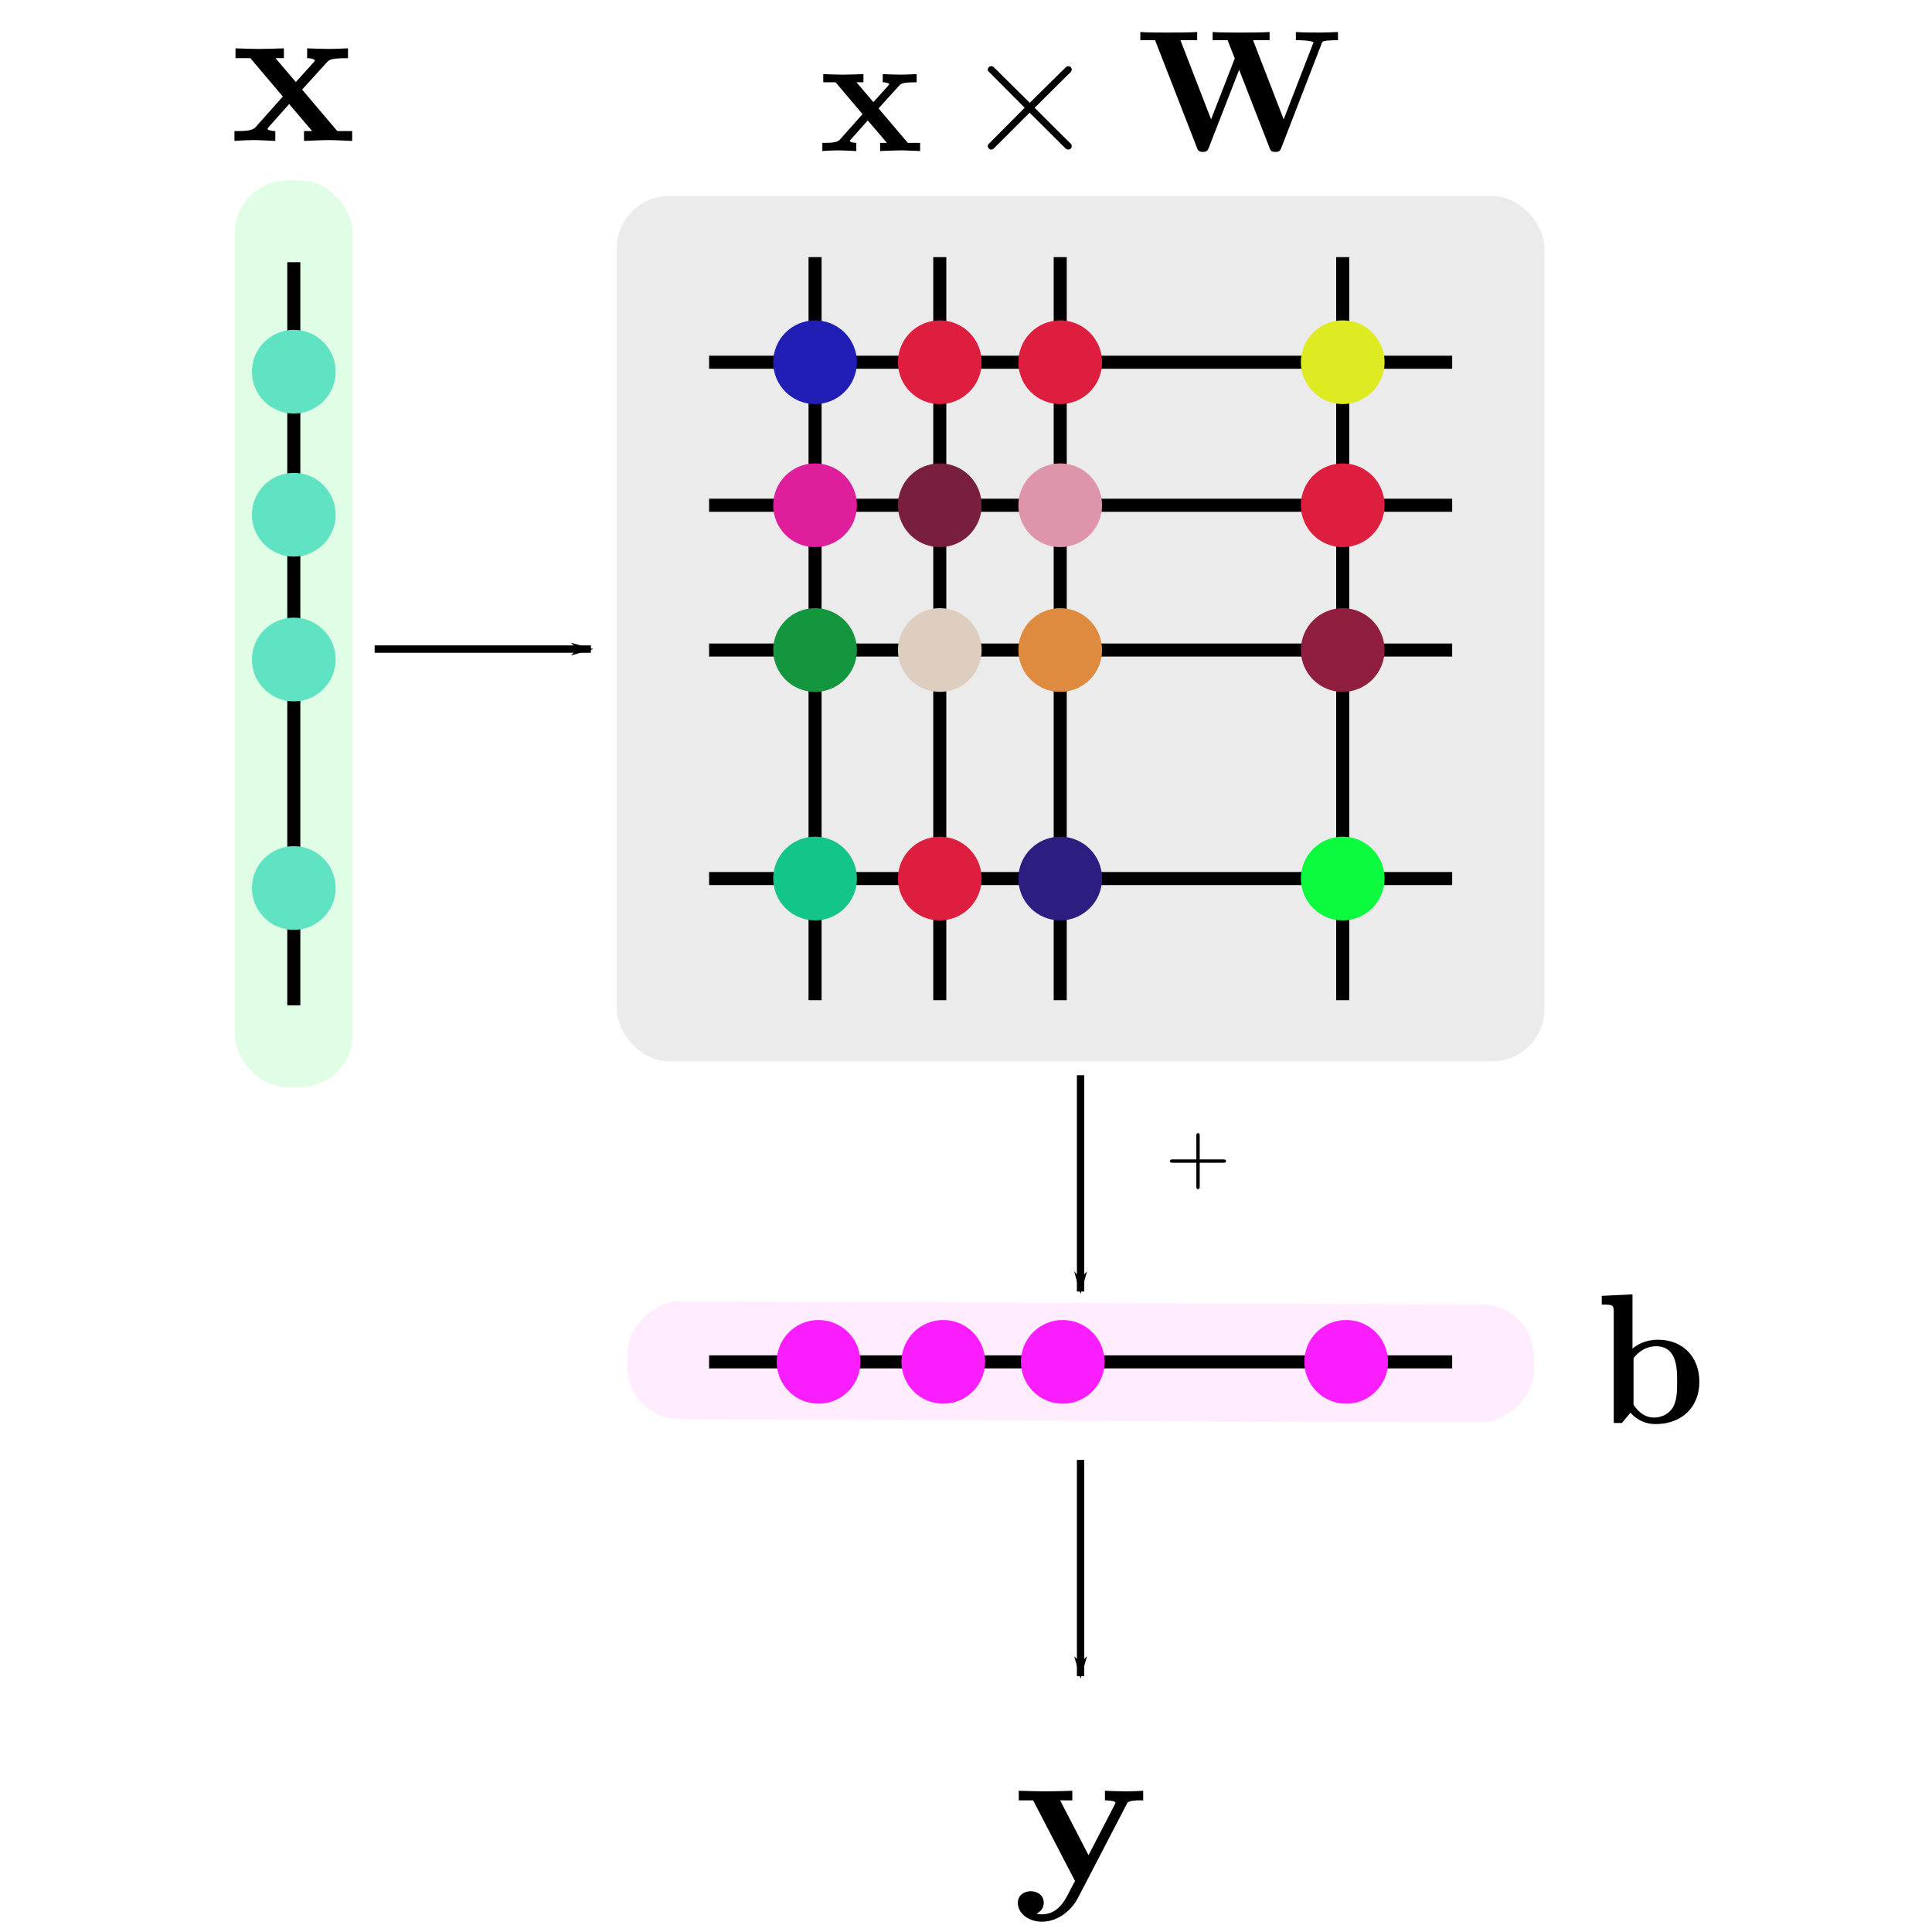 <?xml version="1.0" encoding="UTF-8" standalone="no"?>
<!-- Created with Inkscape (http://www.inkscape.org/) -->

<svg
   xmlns:ns0="http://www.iki.fi/pav/software/textext/"
   xmlns:dc="http://purl.org/dc/elements/1.1/"
   xmlns:cc="http://creativecommons.org/ns#"
   xmlns:rdf="http://www.w3.org/1999/02/22-rdf-syntax-ns#"
   xmlns:svg="http://www.w3.org/2000/svg"
   xmlns="http://www.w3.org/2000/svg"
   xmlns:sodipodi="http://sodipodi.sourceforge.net/DTD/sodipodi-0.dtd"
   xmlns:inkscape="http://www.inkscape.org/namespaces/inkscape"
   width="1000mm"
   height="1000mm"
   viewBox="0 0 1000 1000"
   version="1.1"
   id="svg4859"
   inkscape:version="0.92.5 (2060ec1f9f, 2020-04-08)"
   sodipodi:docname="crossbar.svg">
  <defs
     id="defs4853">
    <marker
       inkscape:stockid="Arrow1Lend"
       orient="auto"
       refY="0"
       refX="0"
       id="marker7556"
       style="overflow:visible"
       inkscape:isstock="true">
      <path
         inkscape:connector-curvature="0"
         id="path7554"
         d="M 0,0 5,-5 -12.5,0 5,5 Z"
         style="fill:#000000;fill-opacity:1;fill-rule:evenodd;stroke:#000000;stroke-width:1pt;stroke-opacity:1"
         transform="matrix(-0.8,0,0,-0.8,-10,0)" />
    </marker>
    <marker
       inkscape:stockid="Arrow1Lend"
       orient="auto"
       refY="0"
       refX="0"
       id="marker7556-5"
       style="overflow:visible"
       inkscape:isstock="true">
      <path
         inkscape:connector-curvature="0"
         id="path7554-5"
         d="M 0,0 5,-5 -12.5,0 5,5 Z"
         style="fill:#000000;fill-opacity:1;fill-rule:evenodd;stroke:#000000;stroke-width:1pt;stroke-opacity:1"
         transform="matrix(-0.8,0,0,-0.8,-10,0)" />
    </marker>
    <marker
       inkscape:stockid="Arrow1Lend"
       orient="auto"
       refY="0"
       refX="0"
       id="marker7556-5-7"
       style="overflow:visible"
       inkscape:isstock="true">
      <path
         inkscape:connector-curvature="0"
         id="path7554-5-6"
         d="M 0,0 5,-5 -12.5,0 5,5 Z"
         style="fill:#000000;fill-opacity:1;fill-rule:evenodd;stroke:#000000;stroke-width:1pt;stroke-opacity:1"
         transform="matrix(-0.8,0,0,-0.8,-10,0)" />
    </marker>
  </defs>
  <sodipodi:namedview
     id="base"
     pagecolor="#ffffff"
     bordercolor="#666666"
     borderopacity="1.0"
     inkscape:pageopacity="0.0"
     inkscape:pageshadow="2"
     inkscape:zoom="0.13819988"
     inkscape:cx="-237.46354"
     inkscape:cy="567.84255"
     inkscape:document-units="mm"
     inkscape:current-layer="layer1"
     showgrid="false"
     inkscape:window-width="3840"
     inkscape:window-height="2096"
     inkscape:window-x="0"
     inkscape:window-y="27"
     inkscape:window-maximized="1" />
  <g
     inkscape:label="Layer 1"
     inkscape:groupmode="layer"
     id="layer1"
     transform="translate(0,703)">
    <g
       id="g964"
       transform="matrix(5.193,0,0,5.193,59.078,-929.388)">
      <g
         transform="matrix(1.301,0,0,1.301,-41.749,-76.678)"
         id="g5817">
        <rect
           style="fill:#000000;fill-opacity:0.082;stroke-width:0.265"
           id="rect5745"
           width="71.076"
           height="66.289"
           x="70.597"
           y="107.465"
           ry="4.015" />
        <g
           id="g5789"
           transform="translate(1.642,0.067)">
          <path
             inkscape:connector-curvature="0"
             id="path6741"
             d="m 84.147,112.079 v 56.928"
             style="fill:none;stroke:#000000;stroke-width:1;stroke-linecap:butt;stroke-linejoin:miter;stroke-miterlimit:4;stroke-dasharray:none;stroke-opacity:1" />
          <path
             inkscape:connector-curvature="0"
             id="path6741-9"
             d="m 93.702,112.079 v 56.928"
             style="fill:none;stroke:#000000;stroke-width:1;stroke-linecap:butt;stroke-linejoin:miter;stroke-miterlimit:4;stroke-dasharray:none;stroke-opacity:1" />
          <path
             inkscape:connector-curvature="0"
             id="path6741-2"
             d="m 102.929,112.079 v 56.928"
             style="fill:none;stroke:#000000;stroke-width:1;stroke-linecap:butt;stroke-linejoin:miter;stroke-miterlimit:4;stroke-dasharray:none;stroke-opacity:1" />
          <path
             inkscape:connector-curvature="0"
             id="path6741-0"
             d="m 124.572,112.079 v 56.928"
             style="fill:none;stroke:#000000;stroke-width:1;stroke-linecap:butt;stroke-linejoin:miter;stroke-miterlimit:4;stroke-dasharray:none;stroke-opacity:1" />
          <path
             inkscape:connector-curvature="0"
             id="path6741-0-2"
             d="M 76.029,120.13 H 132.957"
             style="fill:none;stroke:#000000;stroke-width:1;stroke-linecap:butt;stroke-linejoin:miter;stroke-miterlimit:4;stroke-dasharray:none;stroke-opacity:1" />
          <path
             inkscape:connector-curvature="0"
             id="path6741-0-2-3"
             d="M 76.029,131.088 H 132.957"
             style="fill:none;stroke:#000000;stroke-width:1;stroke-linecap:butt;stroke-linejoin:miter;stroke-miterlimit:4;stroke-dasharray:none;stroke-opacity:1" />
          <path
             inkscape:connector-curvature="0"
             id="path6741-0-2-7"
             d="M 76.029,142.18 H 132.957"
             style="fill:none;stroke:#000000;stroke-width:1;stroke-linecap:butt;stroke-linejoin:miter;stroke-miterlimit:4;stroke-dasharray:none;stroke-opacity:1" />
          <path
             inkscape:connector-curvature="0"
             id="path6741-0-2-5"
             d="M 76.029,159.686 H 132.957"
             style="fill:none;stroke:#000000;stroke-width:1;stroke-linecap:butt;stroke-linejoin:miter;stroke-miterlimit:4;stroke-dasharray:none;stroke-opacity:1" />
          <circle
             r="3.207"
             cy="120.13"
             cx="84.147"
             id="path6812"
             style="opacity:1;fill:#211eb6;fill-opacity:1;stroke:none;stroke-width:1;stroke-miterlimit:4;stroke-dasharray:none;stroke-dashoffset:0;stroke-opacity:1" />
          <circle
             r="3.207"
             cy="131.088"
             cx="84.147"
             id="path6812-9"
             style="opacity:1;fill:#de1e9b;fill-opacity:1;stroke:none;stroke-width:1;stroke-miterlimit:4;stroke-dasharray:none;stroke-dashoffset:0;stroke-opacity:1" />
          <circle
             r="3.207"
             cy="131.088"
             cx="93.702"
             id="path6812-2"
             style="opacity:1;fill:#781e3f;fill-opacity:1;stroke:none;stroke-width:1;stroke-miterlimit:4;stroke-dasharray:none;stroke-dashoffset:0;stroke-opacity:1" />
          <circle
             r="3.207"
             cy="120.13"
             cx="93.702"
             id="path6812-28"
             style="opacity:1;fill:#de1e3f;fill-opacity:1;stroke:none;stroke-width:1;stroke-miterlimit:4;stroke-dasharray:none;stroke-dashoffset:0;stroke-opacity:1" />
          <circle
             r="3.207"
             cy="120.13"
             cx="124.572"
             id="path6812-97"
             style="opacity:1;fill:#deeb23;fill-opacity:1;stroke:none;stroke-width:1;stroke-miterlimit:4;stroke-dasharray:none;stroke-dashoffset:0;stroke-opacity:1" />
          <circle
             r="3.207"
             cy="131.088"
             cx="124.572"
             id="path6812-3"
             style="opacity:1;fill:#de1e3f;fill-opacity:1;stroke:none;stroke-width:1;stroke-miterlimit:4;stroke-dasharray:none;stroke-dashoffset:0;stroke-opacity:1" />
          <circle
             r="3.207"
             cy="142.18"
             cx="124.572"
             id="path6812-6"
             style="opacity:1;fill:#8f1e3f;fill-opacity:1;stroke:none;stroke-width:1;stroke-miterlimit:4;stroke-dasharray:none;stroke-dashoffset:0;stroke-opacity:1" />
          <circle
             r="3.207"
             cy="159.686"
             cx="124.572"
             id="path6812-1"
             style="opacity:1;fill:#0cfb3f;fill-opacity:1;stroke:none;stroke-width:1;stroke-miterlimit:4;stroke-dasharray:none;stroke-dashoffset:0;stroke-opacity:1" />
          <circle
             r="3.207"
             cy="159.686"
             cx="102.929"
             id="path6812-29"
             style="opacity:1;fill:#2b1e80;fill-opacity:1;stroke:none;stroke-width:1;stroke-miterlimit:4;stroke-dasharray:none;stroke-dashoffset:0;stroke-opacity:1" />
          <circle
             r="3.207"
             cy="159.686"
             cx="93.702"
             id="path6812-31"
             style="opacity:1;fill:#de1e3f;fill-opacity:1;stroke:none;stroke-width:1;stroke-miterlimit:4;stroke-dasharray:none;stroke-dashoffset:0;stroke-opacity:1" />
          <circle
             r="3.207"
             cy="159.686"
             cx="84.147"
             id="path6812-94"
             style="opacity:1;fill:#14c58a;fill-opacity:1;stroke:none;stroke-width:1;stroke-miterlimit:4;stroke-dasharray:none;stroke-dashoffset:0;stroke-opacity:1" />
          <circle
             r="3.207"
             cy="142.18"
             cx="102.929"
             id="path6812-7"
             style="opacity:1;fill:#de8b3f;fill-opacity:1;stroke:none;stroke-width:1;stroke-miterlimit:4;stroke-dasharray:none;stroke-dashoffset:0;stroke-opacity:1" />
          <circle
             r="3.207"
             cy="142.18"
             cx="93.702"
             id="path6812-8"
             style="opacity:1;fill:#decec0;fill-opacity:1;stroke:none;stroke-width:1;stroke-miterlimit:4;stroke-dasharray:none;stroke-dashoffset:0;stroke-opacity:1" />
          <circle
             r="3.207"
             cy="142.18"
             cx="84.147"
             id="path6812-4"
             style="opacity:1;fill:#14963f;fill-opacity:1;stroke:none;stroke-width:1;stroke-miterlimit:4;stroke-dasharray:none;stroke-dashoffset:0;stroke-opacity:1" />
          <circle
             r="3.207"
             cy="131.088"
             cx="102.929"
             id="path6812-5"
             style="opacity:1;fill:#de95a9;fill-opacity:1;stroke:none;stroke-width:1;stroke-miterlimit:4;stroke-dasharray:none;stroke-dashoffset:0;stroke-opacity:1" />
          <circle
             r="3.207"
             cy="120.13"
             cx="102.929"
             id="path6812-0"
             style="opacity:1;fill:#de1e3f;fill-opacity:1;stroke:none;stroke-width:1;stroke-miterlimit:4;stroke-dasharray:none;stroke-dashoffset:0;stroke-opacity:1" />
        </g>
      </g>
      <g
         transform="matrix(1.301,0,0,1.301,-50.01,-76.678)"
         id="g5763">
        <rect
           style="fill:#0cfb3f;fill-opacity:0.125;stroke-width:0.25"
           id="rect5716"
           width="9.026"
           height="69.463"
           x="47.691"
           y="106.27"
           ry="4.015" />
        <g
           id="g6996"
           transform="translate(23.606,64.766)">
          <path
             inkscape:connector-curvature="0"
             id="path6741-0-3"
             d="M 28.598,47.771 V 104.7"
             style="fill:none;stroke:#000000;stroke-width:1;stroke-linecap:butt;stroke-linejoin:miter;stroke-miterlimit:4;stroke-dasharray:none;stroke-opacity:1" />
          <circle
             r="3.207"
             cy="56.157"
             cx="28.598"
             id="path6812-97-6"
             style="opacity:1;fill:#5fe3c3;fill-opacity:1;stroke:none;stroke-width:1;stroke-miterlimit:4;stroke-dasharray:none;stroke-dashoffset:0;stroke-opacity:1" />
          <circle
             r="3.207"
             cy="67.115"
             cx="28.598"
             id="path6812-3-1"
             style="opacity:1;fill:#5fe3c3;fill-opacity:1;stroke:none;stroke-width:1;stroke-miterlimit:4;stroke-dasharray:none;stroke-dashoffset:0;stroke-opacity:1" />
          <circle
             r="3.207"
             cy="78.206"
             cx="28.598"
             id="path6812-6-0"
             style="opacity:1;fill:#5fe3c3;fill-opacity:1;stroke:none;stroke-width:1;stroke-miterlimit:4;stroke-dasharray:none;stroke-dashoffset:0;stroke-opacity:1" />
          <circle
             r="3.207"
             cy="95.713"
             cx="28.598"
             id="path6812-1-6"
             style="opacity:1;fill:#5fe3c3;fill-opacity:1;stroke:none;stroke-width:1;stroke-miterlimit:4;stroke-dasharray:none;stroke-dashoffset:0;stroke-opacity:1" />
        </g>
      </g>
      <g
         transform="matrix(1.301,0,0,1.301,-38.163,-71.859)"
         id="g5754">
        <rect
           style="fill:#fa1eff;fill-opacity:0.082;stroke-width:0.25"
           id="rect5716-3"
           width="9.026"
           height="69.463"
           x="-197.185"
           y="69.4"
           ry="4.015"
           transform="rotate(-89.776)" />
        <g
           id="g5743"
           transform="translate(-0.529,-1.1848004e-5)">
          <path
             inkscape:connector-curvature="0"
             id="path6741-0-3-3"
             d="M 75.443,193.077 H 132.372"
             style="fill:none;stroke:#000000;stroke-width:1;stroke-linecap:butt;stroke-linejoin:miter;stroke-miterlimit:4;stroke-dasharray:none;stroke-opacity:1" />
          <circle
             transform="rotate(-90)"
             r="3.207"
             cy="83.829"
             cx="-193.077"
             id="path6812-97-6-2"
             style="opacity:1;fill:#fa1eff;fill-opacity:1;stroke:none;stroke-width:1;stroke-miterlimit:4;stroke-dasharray:none;stroke-dashoffset:0;stroke-opacity:1" />
          <circle
             transform="rotate(-90)"
             r="3.207"
             cy="93.384"
             cx="-193.077"
             id="path6812-3-1-0"
             style="opacity:1;fill:#fa1eff;fill-opacity:1;stroke:none;stroke-width:1;stroke-miterlimit:4;stroke-dasharray:none;stroke-dashoffset:0;stroke-opacity:1" />
          <circle
             transform="rotate(-90)"
             r="3.207"
             cy="102.538"
             cx="-193.077"
             id="path6812-6-0-6"
             style="opacity:1;fill:#fa1eff;fill-opacity:1;stroke:none;stroke-width:1;stroke-miterlimit:4;stroke-dasharray:none;stroke-dashoffset:0;stroke-opacity:1" />
          <circle
             transform="rotate(-90)"
             r="3.207"
             cy="124.253"
             cx="-193.077"
             id="path6812-1-6-1"
             style="opacity:1;fill:#fa1eff;fill-opacity:1;stroke:none;stroke-width:1;stroke-miterlimit:4;stroke-dasharray:none;stroke-dashoffset:0;stroke-opacity:1" />
        </g>
      </g>
      <path
         inkscape:connector-curvature="0"
         id="path7552"
         d="M 25.965,108.291 H 47.523"
         style="fill:none;stroke:#000000;stroke-width:0.735;stroke-linecap:butt;stroke-linejoin:miter;stroke-miterlimit:4;stroke-dasharray:none;stroke-opacity:1;marker-end:url(#marker7556)" />
      <path
         inkscape:connector-curvature="0"
         id="path7552-4"
         d="m 96.327,150.764 v 21.558"
         style="fill:none;stroke:#000000;stroke-width:0.735;stroke-linecap:butt;stroke-linejoin:miter;stroke-miterlimit:4;stroke-dasharray:none;stroke-opacity:1;marker-end:url(#marker7556-5)" />
      <path
         inkscape:connector-curvature="0"
         id="path7552-4-5"
         d="m 96.327,189.108 v 21.558"
         style="fill:none;stroke:#000000;stroke-width:0.735;stroke-linecap:butt;stroke-linejoin:miter;stroke-miterlimit:4;stroke-dasharray:none;stroke-opacity:1;marker-end:url(#marker7556-5-7)" />
      <g
         ns0:jacobian_sqrt="0.352778"
         ns0:alignment="middle center"
         ns0:scale="1.0"
         ns0:preamble="/home/gdetorak/.config/inkscape/extensions/textext/default_packages.tex"
         ns0:text="${\\bf x}$"
         ns0:pdfconverter="pstoedit"
         ns0:texconverter="pdflatex"
         ns0:version="0.10.1"
         word-spacing="normal"
         letter-spacing="normal"
         font-size-adjust="none"
         font-stretch="normal"
         font-weight="normal"
         font-variant="normal"
         font-style="normal"
         stroke-miterlimit="10.433"
         xml:space="preserve"
         transform="matrix(2.088,0,0,-2.088,-298.974,1429.937)"
         id="content"
         style="font-style:normal;font-variant:normal;font-weight:normal;font-stretch:normal;letter-spacing:normal;word-spacing:normal;text-anchor:start;fill:none;fill-opacity:1;fill-rule:evenodd;stroke:#000000;stroke-linecap:butt;stroke-linejoin:miter;stroke-miterlimit:10.433;stroke-dasharray:none;stroke-dashoffset:0;stroke-opacity:1">
<path
   id="path13"
   d="m 152.16,659.68 1.17,1.29 c 0.13,0.14 0.19,0.21 1.02,0.21 v 0.47 c -0.35,-0.02 -0.87,-0.03 -0.92,-0.03 -0.25,0 -0.75,0.02 -1.03,0.03 v -0.47 c 0.14,0 0.26,-0.02 0.38,-0.09 -0.04,-0.06 -0.04,-0.08 -0.08,-0.12 l -0.84,-0.93 -0.97,1.14 h 0.4 v 0.47 c -0.26,-0.01 -0.89,-0.03 -1.21,-0.03 -0.32,0 -0.77,0.02 -1.1,0.03 v -0.47 h 0.71 l 1.55,-1.83 -1.3,-1.46 c -0.17,-0.19 -0.53,-0.19 -1.01,-0.19 v -0.47 c 0.35,0.03 0.87,0.04 0.92,0.04 0.25,0 0.83,-0.03 1.03,-0.04 v 0.47 c -0.18,0 -0.37,0.05 -0.37,0.11 0,0.01 0,0.02 0.07,0.1 l 0.96,1.08 1.1,-1.29 h -0.39 v -0.47 c 0.26,0.01 0.87,0.04 1.2,0.04 0.32,0 0.77,-0.03 1.1,-0.04 v 0.47 h -0.71 z"
   inkscape:connector-curvature="0"
   style="fill:#000000;stroke-width:0" />
</g>      <g
         transform="matrix(4.916,0,0,4.916,-384.917,-309.892)"
         id="g65">
        <path
           style="font-style:normal;font-variant:normal;font-weight:normal;font-stretch:normal;letter-spacing:normal;word-spacing:normal;text-anchor:start;fill:#000000;fill-opacity:1;fill-rule:evenodd;stroke:#000000;stroke-width:0;stroke-linecap:butt;stroke-linejoin:miter;stroke-miterlimit:10.433;stroke-dasharray:none;stroke-dashoffset:0;stroke-opacity:1"
           inkscape:connector-curvature="0"
           d="m 93.797,74.103 0.413,-0.455 c 0.046,-0.049 0.067,-0.074 0.36,-0.074 v -0.166 c -0.123,0.007 -0.307,0.011 -0.325,0.011 -0.088,0 -0.265,-0.007 -0.363,-0.011 v 0.166 c 0.049,0 0.092,0.007 0.134,0.032 -0.014,0.021 -0.014,0.028 -0.028,0.042 l -0.296,0.328 -0.342,-0.402 h 0.141 v -0.166 c -0.092,0.004 -0.314,0.011 -0.427,0.011 -0.113,0 -0.272,-0.007 -0.388,-0.011 v 0.166 h 0.25 l 0.547,0.646 -0.459,0.515 c -0.06,0.067 -0.187,0.067 -0.356,0.067 v 0.166 c 0.123,-0.011 0.307,-0.014 0.325,-0.014 0.088,0 0.293,0.011 0.363,0.014 v -0.166 c -0.064,0 -0.131,-0.018 -0.131,-0.039 0,-0.004 0,-0.007 0.025,-0.035 l 0.339,-0.381 0.388,0.455 h -0.138 v 0.166 c 0.092,-0.004 0.307,-0.014 0.423,-0.014 0.113,0 0.272,0.011 0.388,0.014 V 74.802 H 94.39 Z"
           id="path28" />
        <path
           style="font-style:normal;font-variant:normal;font-weight:normal;font-stretch:normal;letter-spacing:normal;word-spacing:normal;text-anchor:start;fill:#000000;fill-opacity:1;fill-rule:evenodd;stroke:#000000;stroke-width:0;stroke-linecap:butt;stroke-linejoin:miter;stroke-miterlimit:10.433;stroke-dasharray:none;stroke-dashoffset:0;stroke-opacity:1"
           inkscape:connector-curvature="0"
           d="m 96.863,73.99 -0.702,-0.695 c -0.042,-0.042 -0.049,-0.049 -0.078,-0.049 -0.035,0 -0.071,0.032 -0.071,0.071 0,0.025 0.007,0.032 0.046,0.067 l 0.702,0.706 -0.702,0.706 c -0.039,0.039 -0.046,0.046 -0.046,0.071 0,0.039 0.035,0.071 0.071,0.071 0.028,0 0.035,-0.007 0.078,-0.049 l 0.699,-0.699 0.73,0.727 c 0.007,0.004 0.032,0.021 0.053,0.021 0.042,0 0.071,-0.032 0.071,-0.071 0,-0.007 0,-0.021 -0.011,-0.039 -0.007,-0.007 -0.564,-0.557 -0.741,-0.737 l 0.646,-0.642 c 0.018,-0.021 0.071,-0.064 0.088,-0.085 0,-0.007 0.018,-0.021 0.018,-0.046 0,-0.039 -0.028,-0.071 -0.071,-0.071 -0.028,0 -0.042,0.014 -0.081,0.053 z"
           id="path30" />
        <path
           style="font-style:normal;font-variant:normal;font-weight:normal;font-stretch:normal;letter-spacing:normal;word-spacing:normal;text-anchor:start;fill:#000000;fill-opacity:1;fill-rule:evenodd;stroke:#000000;stroke-width:0;stroke-linecap:butt;stroke-linejoin:miter;stroke-miterlimit:10.433;stroke-dasharray:none;stroke-dashoffset:0;stroke-opacity:1"
           inkscape:connector-curvature="0"
           d="m 102.772,72.812 v -0.007 l 0.003,-0.004 v -0.007 l 0.004,-0.004 v -0.004 l 0.004,-0.004 v -0.007 l 0.004,-0.004 v 0 l 0.004,-0.004 v -0.004 l 0.004,-0.004 0.003,-0.004 h 0.004 v -0.004 l 0.004,-0.004 h 0.004 l 0.004,-0.004 h 0.004 l 0.007,-0.004 h 0.004 0.004 l 0.007,-0.004 h 0.004 0.007 0.004 l 0.004,-0.004 h 0.004 0.004 0.003 0.004 0.004 0.007 l 0.004,-0.004 h 0.004 0.004 0.007 0.004 0.007 c 0.07,-0.007 0.141,-0.007 0.198,-0.007 v -0.166 c -0.095,0.004 -0.215,0.011 -0.374,0.011 -0.134,0 -0.353,0 -0.48,-0.011 v 0.166 c 0.088,0 0.258,0 0.36,0.039 l -0.607,1.566 -0.621,-1.605 h 0.335 v -0.166 c -0.131,0.011 -0.462,0.011 -0.614,0.011 -0.138,0 -0.416,0 -0.54,-0.011 v 0.166 h 0.303 l 0.145,0.37 -0.48,1.235 -0.621,-1.605 h 0.339 v -0.166 c -0.134,0.011 -0.466,0.011 -0.617,0.011 -0.138,0 -0.416,0 -0.536,-0.011 v 0.166 h 0.3 l 0.847,2.177 c 0.021,0.053 0.035,0.088 0.12,0.088 0.088,0 0.102,-0.035 0.123,-0.088 l 0.614,-1.577 0.614,1.577 c 0.018,0.053 0.032,0.088 0.12,0.088 0.088,0 0.102,-0.035 0.123,-0.088 z"
           id="path32" />
      </g>
      <path
         id="path34"
         d="m 100.911,223.441 0.022,-0.041 0.022,-0.041 0.022,-0.041 0.022,-0.02 v -0.02 l 0.022,-0.02 0.022,-0.02 0.022,-0.02 h 0.022 l 0.022,-0.02 0.045,-0.02 0.022,-0.02 h 0.045 l 0.022,-0.02 0.045,-0.02 h 0.045 l 0.067,-0.02 h 0.045 l 0.067,-0.02 h 0.022 0.045 l 0.022,-0.02 h 0.045 0.022 0.045 0.045 0.045 l 0.045,-0.02 h 0.045 0.045 0.045 0.045 0.045 0.067 0.045 0.067 0.045 0.067 0.067 0.067 0.067 v -0.958 c -0.538,0.041 -1.211,0.061 -1.772,0.061 -0.561,0 -1.57,-0.041 -2.041,-0.061 v 0.958 c 0.045,0 1.054,0 1.054,0.245 0,0.02 -0.09,0.224 -0.112,0.245 l -2.578,4.976 -2.826,-5.465 h 1.211 v -0.958 c -0.74,0.041 -2.758,0.061 -2.781,0.061 -0.628,0 -1.637,-0.041 -2.557,-0.061 v 0.958 h 1.434 l 4.171,8.035 -0.516,0.979 c -0.471,0.958 -1.189,2.345 -2.781,2.345 -0.314,0 -0.359,-0.02 -0.538,-0.082 0.202,-0.082 0.718,-0.367 0.718,-1.081 0,-0.653 -0.538,-1.142 -1.301,-1.142 -0.628,0 -1.278,0.387 -1.278,1.162 0,1.04 1.054,1.876 2.4,1.876 1.727,0 3.027,-1.264 3.611,-2.406 z"
         inkscape:connector-curvature="0"
         style="font-style:normal;font-variant:normal;font-weight:normal;font-stretch:normal;letter-spacing:normal;word-spacing:normal;text-anchor:start;fill:#000000;fill-opacity:1;fill-rule:evenodd;stroke:#000000;stroke-width:0;stroke-linecap:butt;stroke-linejoin:miter;stroke-miterlimit:10.433;stroke-dasharray:none;stroke-dashoffset:0;stroke-opacity:1" />
      <path
         id="path36"
         d="m 151.338,178.021 v -5.414 l -3.064,0.149 v 0.874 c 1.073,0 1.195,0 1.195,0.726 v 11.07 h 0.814 l 0.848,-1.023 c 0.139,0.149 0.969,1.135 2.51,1.135 l -0.156,-0.651 c -1.195,0 -1.87,-1.005 -2.043,-1.284 v 0 -4.633 c 0.467,-0.651 1.281,-1.191 2.233,-1.191 2.112,0 2.112,2.233 2.112,3.535 0,0.874 0,1.879 -0.45,2.605 -0.502,0.763 -1.298,0.967 -1.852,0.967 l 0.156,0.651 c 2.58,0 4.363,-1.656 4.363,-4.223 0,-2.456 -1.627,-4.186 -4.138,-4.186 -1.264,0 -2.112,0.521 -2.528,0.893 z"
         inkscape:connector-curvature="0"
         style="font-style:normal;font-variant:normal;font-weight:normal;font-stretch:normal;letter-spacing:normal;word-spacing:normal;text-anchor:start;fill:#000000;fill-opacity:1;fill-rule:evenodd;stroke:#000000;stroke-width:0;stroke-linecap:butt;stroke-linejoin:miter;stroke-miterlimit:10.433;stroke-dasharray:none;stroke-dashoffset:0;stroke-opacity:1" />
      <path
         id="path38"
         d="m 108.203,159.487 h 2.344 c 0.118,0 0.278,0 0.278,-0.16 0,-0.169 -0.16,-0.169 -0.278,-0.169 h -2.344 v -2.344 c 0,-0.118 0,-0.278 -0.169,-0.278 -0.169,0 -0.169,0.16 -0.169,0.278 v 2.344 h -2.352 c -0.118,0 -0.278,0 -0.278,0.169 0,0.16 0.16,0.16 0.278,0.16 h 2.352 v 2.352 c 0,0.118 0,0.278 0.169,0.278 0.169,0 0.169,-0.16 0.169,-0.278 z"
         inkscape:connector-curvature="0"
         style="font-style:normal;font-variant:normal;font-weight:normal;font-stretch:normal;letter-spacing:normal;word-spacing:normal;text-anchor:start;fill:#000000;fill-opacity:1;fill-rule:evenodd;stroke:#000000;stroke-width:0;stroke-linecap:butt;stroke-linejoin:miter;stroke-miterlimit:10.433;stroke-dasharray:none;stroke-dashoffset:0;stroke-opacity:1" />
    </g>
  </g>
</svg>
